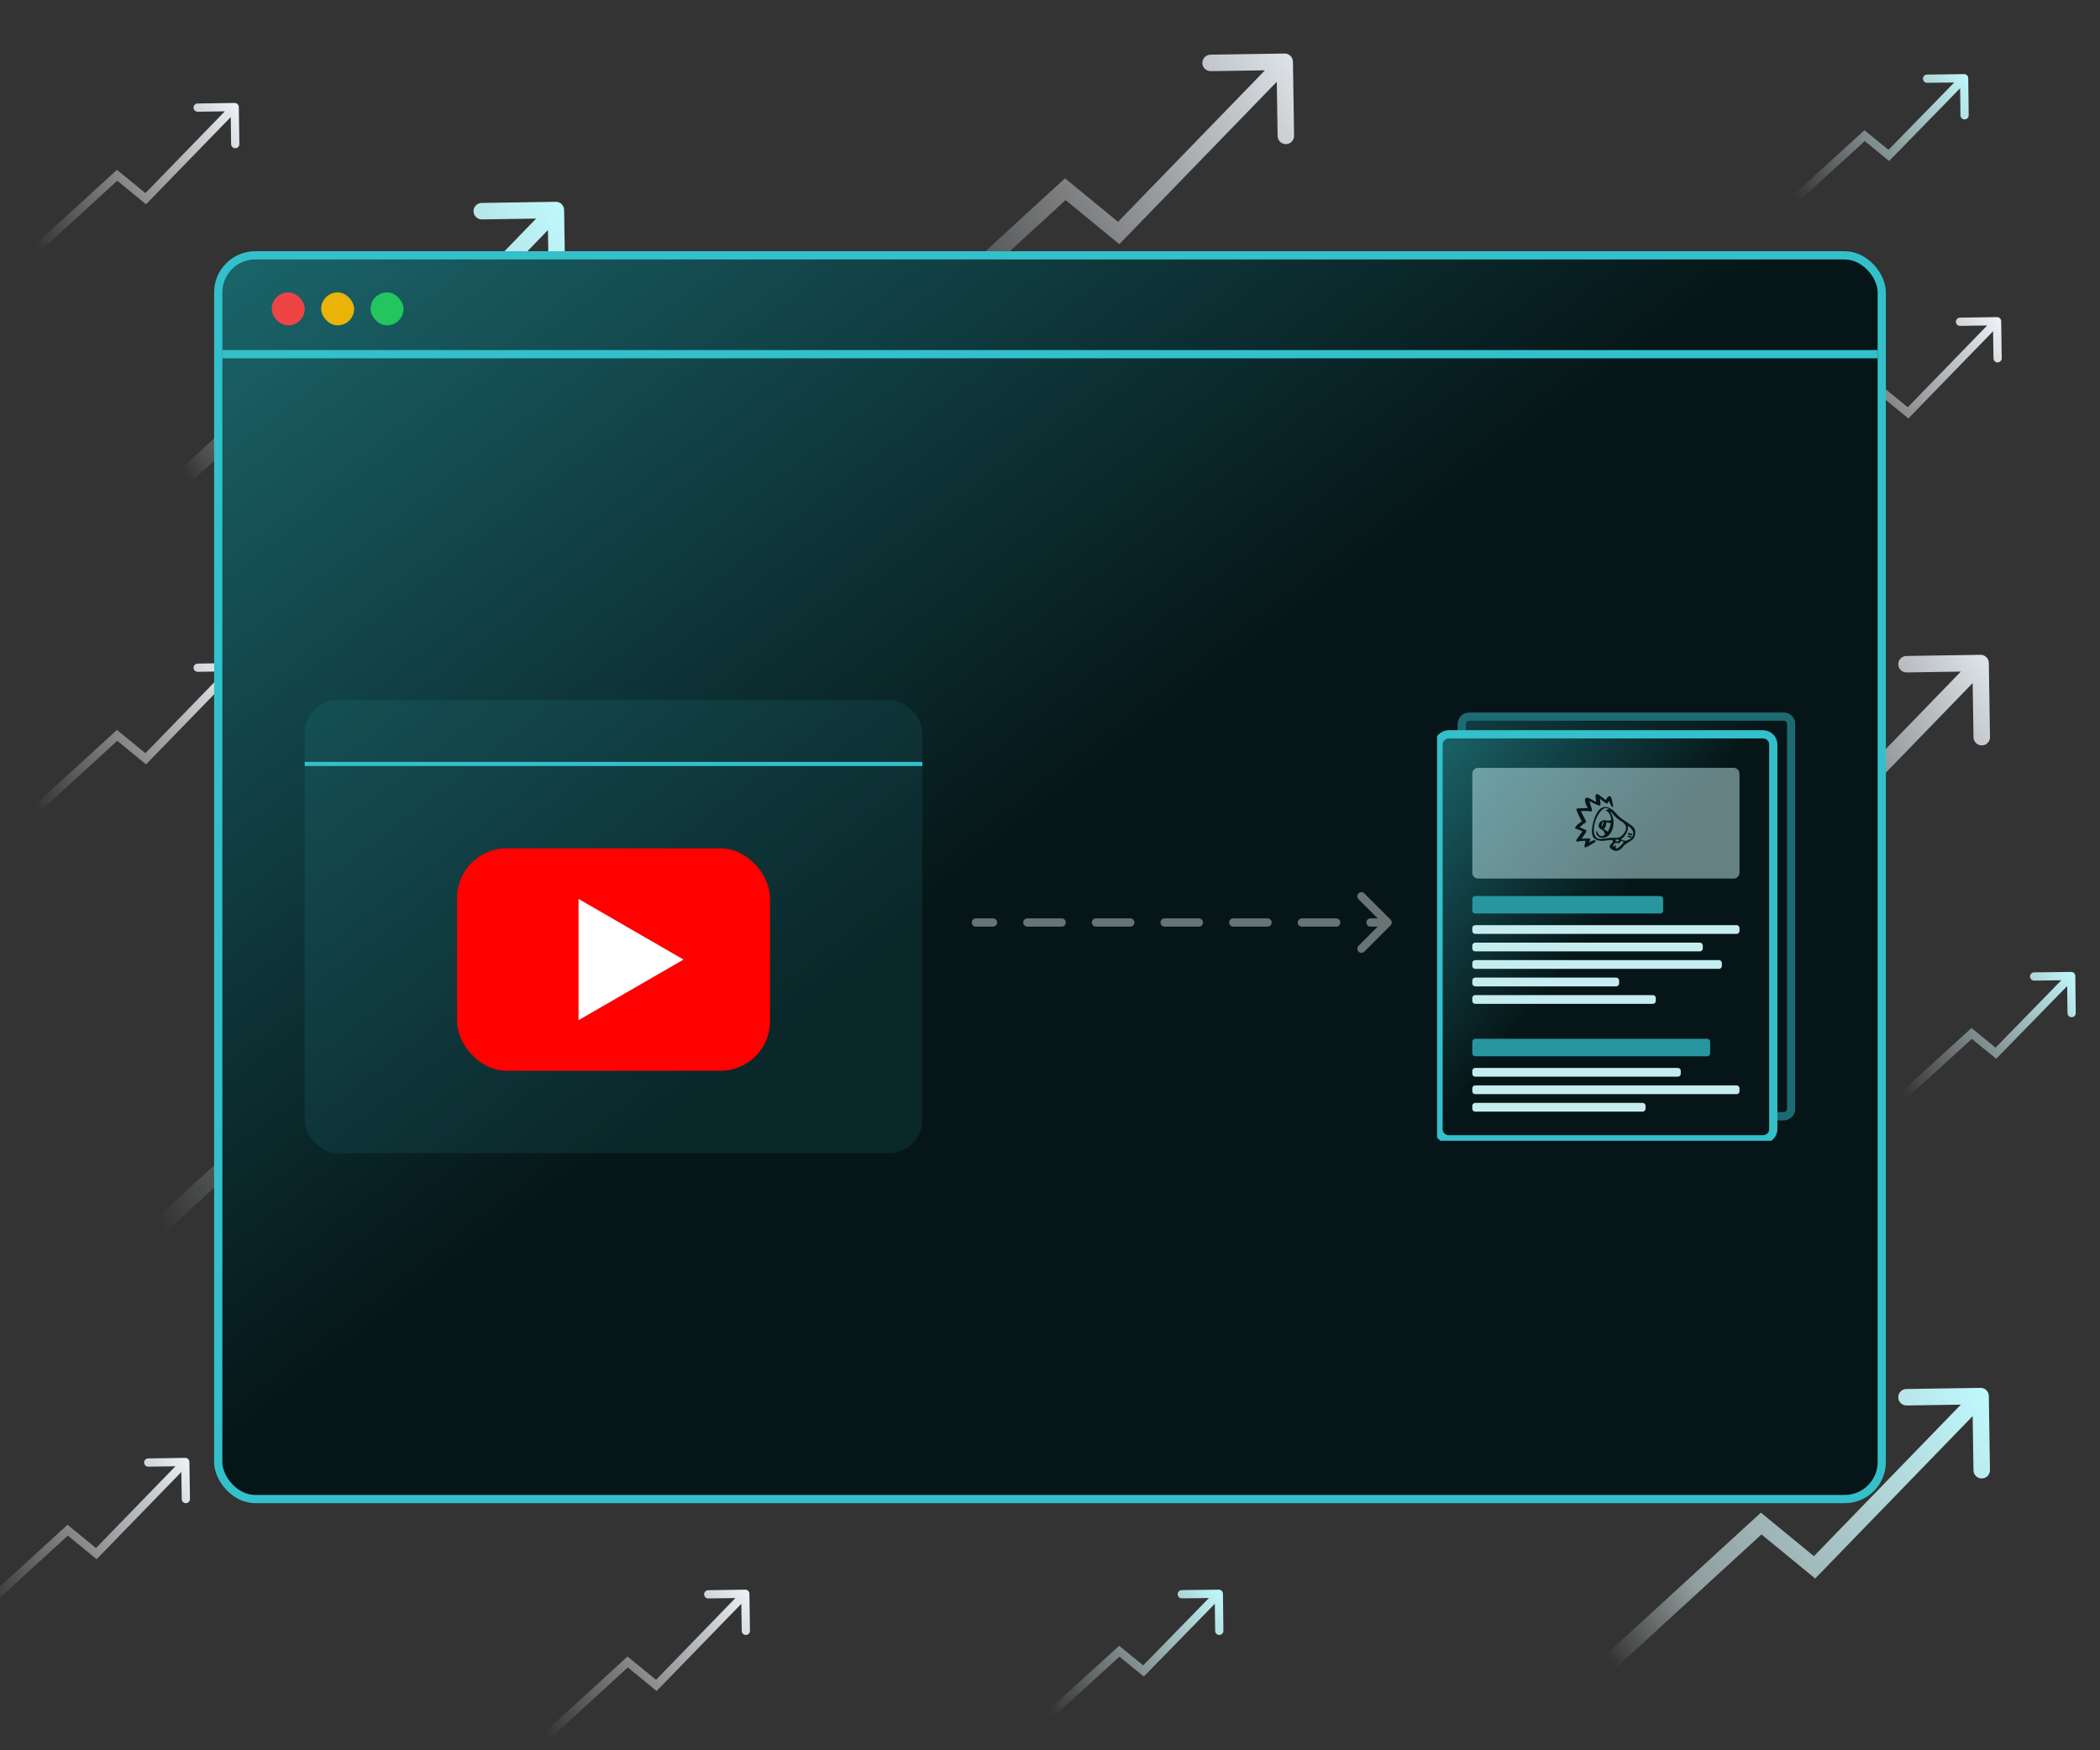 <svg width="510" height="425" viewBox="0 0 510 425" fill="none" xmlns="http://www.w3.org/2000/svg">
<rect x="0" y="0" width="510" height="425" fill="#333333" stroke="none"/>
<g clip-path="url(#clip0_589_14336)">
<path d="M28.434 178.56L29.068 177.787L28.398 177.238L27.759 177.823L28.434 178.56ZM35.384 184.253L34.75 185.027L35.461 185.609L36.101 184.95L35.384 184.253ZM58 161.985C57.992 161.433 57.538 160.992 56.986 161L47.986 161.131C47.434 161.139 46.993 161.593 47.001 162.145C47.009 162.697 47.463 163.139 48.016 163.131L56.015 163.014L56.131 171.014C56.139 171.566 56.593 172.007 57.145 171.999C57.697 171.991 58.139 171.537 58.13 170.985L58 161.985ZM5.675 200.738L29.109 179.298L27.759 177.823L4.325 199.262L5.675 200.738ZM27.801 179.334L34.75 185.027L36.017 183.479L29.068 177.787L27.801 179.334ZM36.101 184.95L57.717 162.697L56.283 161.303L34.666 183.556L36.101 184.95Z" fill="url(#paint0_linear_589_14336)"/>
<path d="M152.434 403.56L153.068 402.787L152.398 402.238L151.759 402.823L152.434 403.56ZM159.384 409.253L158.75 410.027L159.461 410.609L160.101 409.95L159.384 409.253ZM182 386.985C181.992 386.433 181.538 385.992 180.985 386L171.986 386.131C171.434 386.139 170.993 386.593 171.001 387.145C171.009 387.697 171.463 388.139 172.015 388.131L180.015 388.014L180.131 396.014C180.139 396.566 180.593 397.007 181.145 396.999C181.697 396.991 182.139 396.537 182.131 395.985L182 386.985ZM129.675 425.738L153.109 404.298L151.759 402.823L128.325 424.262L129.675 425.738ZM151.801 404.334L158.75 410.027L160.018 408.479L153.068 402.787L151.801 404.334ZM160.101 409.95L181.717 387.697L180.283 386.303L158.667 408.556L160.101 409.95Z" fill="url(#paint1_linear_589_14336)"/>
<path d="M319.434 336.56L320.068 335.787L319.398 335.238L318.759 335.823L319.434 336.56ZM326.384 342.253L325.75 343.027L326.461 343.609L327.101 342.95L326.384 342.253ZM349 319.985C348.992 319.433 348.538 318.992 347.985 319L338.986 319.131C338.434 319.139 337.993 319.593 338.001 320.145C338.009 320.697 338.463 321.139 339.015 321.131L347.015 321.014L347.131 329.014C347.139 329.566 347.593 330.007 348.145 329.999C348.697 329.991 349.139 329.537 349.131 328.985L349 319.985ZM296.675 358.738L320.109 337.298L318.759 335.823L295.325 357.262L296.675 358.738ZM318.801 337.334L325.75 343.027L327.018 341.479L320.068 335.787L318.801 337.334ZM327.101 342.95L348.717 320.697L347.283 319.303L325.667 341.556L327.101 342.95Z" fill="url(#paint2_linear_589_14336)"/>
<path d="M456.434 94.56L457.068 93.787L456.398 93.238L455.759 93.823L456.434 94.56ZM463.384 100.253L462.75 101.027L463.461 101.609L464.101 100.95L463.384 100.253ZM486 77.986C485.992 77.433 485.538 76.992 484.985 77L475.986 77.131C475.434 77.139 474.993 77.593 475.001 78.145C475.009 78.697 475.463 79.138 476.015 79.13L484.015 79.014L484.131 87.014C484.139 87.566 484.593 88.007 485.145 87.999C485.697 87.991 486.139 87.537 486.131 86.984L486 77.986ZM433.675 116.738L457.109 95.298L455.759 93.823L432.325 115.262L433.675 116.738ZM455.801 95.334L462.75 101.027L464.018 99.479L457.068 93.787L455.801 95.334ZM464.101 100.95L485.717 78.697L484.283 77.303L462.667 99.556L464.101 100.95Z" fill="url(#paint3_linear_589_14336)"/>
<path d="M28.434 42.56L29.068 41.787L28.398 41.238L27.759 41.822L28.434 42.56ZM35.384 48.253L34.75 49.026L35.461 49.609L36.101 48.95L35.384 48.253ZM58 25.985C57.992 25.433 57.538 24.992 56.986 25L47.986 25.131C47.434 25.139 46.993 25.593 47.001 26.145C47.009 26.697 47.463 27.139 48.016 27.131L56.015 27.014L56.131 35.014C56.139 35.566 56.593 36.007 57.145 35.999C57.697 35.991 58.139 35.537 58.13 34.984L58 25.985ZM5.675 64.738L29.109 43.298L27.759 41.822L4.325 63.262L5.675 64.738ZM27.801 43.334L34.75 49.026L36.017 47.479L29.068 41.787L27.801 43.334ZM36.101 48.95L57.717 26.697L56.283 25.303L34.666 47.556L36.101 48.95Z" fill="url(#paint4_linear_589_14336)"/>
<path d="M16.434 371.56L17.068 370.787L16.398 370.238L15.759 370.823L16.434 371.56ZM23.384 377.253L22.75 378.027L23.461 378.609L24.101 377.95L23.384 377.253ZM46 354.985C45.992 354.433 45.538 353.992 44.986 354L35.986 354.131C35.434 354.139 34.993 354.593 35.001 355.145C35.009 355.697 35.463 356.139 36.016 356.131L44.015 356.014L44.131 364.014C44.139 364.566 44.593 365.007 45.145 364.999C45.697 364.991 46.139 364.537 46.13 363.985L46 354.985ZM-6.325 393.738L17.109 372.298L15.759 370.823L-7.675 392.262L-6.325 393.738ZM15.801 372.334L22.75 378.027L24.017 376.479L17.068 370.787L15.801 372.334ZM24.101 377.95L45.717 355.697L44.283 354.303L22.666 376.556L24.101 377.95Z" fill="url(#paint5_linear_589_14336)"/>
<path d="M75.714 263.942L76.983 262.395L75.642 261.295L74.363 262.467L75.714 263.942ZM88.677 274.578L87.409 276.124L88.832 277.291L90.113 275.97L88.677 274.578ZM131 232.969C130.983 231.865 130.074 230.983 128.969 231L110.971 231.276C109.867 231.293 108.985 232.202 109.002 233.307C109.019 234.411 109.928 235.293 111.033 235.276L127.031 235.03L127.276 251.029C127.293 252.133 128.202 253.015 129.307 252.998C130.411 252.981 131.293 252.072 131.276 250.967L131 232.969ZM33.351 305.475L77.065 265.416L74.363 262.467L30.649 302.525L33.351 305.475ZM74.445 265.488L87.409 276.124L89.946 273.032L76.983 262.395L74.445 265.488ZM90.113 275.97L130.436 234.392L127.564 231.608L87.242 273.185L90.113 275.97Z" fill="url(#paint6_linear_589_14336)"/>
<path d="M452.829 32.946L453.461 32.17L452.793 31.626L452.156 32.206L452.829 32.946ZM458.709 37.739L458.078 38.514L458.786 39.092L459.425 38.438L458.709 37.739ZM478 18.988C477.993 18.436 477.54 17.993 476.988 18L467.989 18.109C467.436 18.116 466.994 18.569 467.001 19.121C467.007 19.673 467.461 20.116 468.013 20.109L476.012 20.012L476.109 28.012C476.116 28.564 476.569 29.006 477.121 28.999C477.673 28.993 478.116 28.54 478.109 27.987L478 18.988ZM433.673 51.739L453.502 33.685L452.156 32.206L432.327 50.261L433.673 51.739ZM452.197 33.721L458.078 38.514L459.341 36.964L453.461 32.17L452.197 33.721ZM459.425 38.438L477.716 19.698L476.284 18.302L457.994 37.041L459.425 38.438Z" fill="url(#paint7_linear_589_14336)"/>
<path d="M174.829 158.946L175.461 158.17L174.793 157.626L174.156 158.206L174.829 158.946ZM180.709 163.739L180.078 164.514L180.786 165.092L181.425 164.438L180.709 163.739ZM200 144.988C199.993 144.436 199.54 143.993 198.988 144L189.989 144.109C189.436 144.116 188.994 144.569 189.001 145.121C189.007 145.673 189.461 146.116 190.013 146.109L198.012 146.012L198.109 154.011C198.116 154.564 198.569 155.006 199.121 154.999C199.673 154.993 200.116 154.539 200.109 153.987L200 144.988ZM155.673 177.739L175.502 159.685L174.156 158.206L154.327 176.261L155.673 177.739ZM174.197 159.721L180.078 164.514L181.341 162.964L175.461 158.17L174.197 159.721ZM181.425 164.438L199.716 145.698L198.284 144.302L179.994 163.041L181.425 164.438Z" fill="url(#paint8_linear_589_14336)"/>
<path d="M218.829 294.946L219.461 294.17L218.793 293.626L218.156 294.206L218.829 294.946ZM224.709 299.739L224.078 300.514L224.786 301.092L225.425 300.438L224.709 299.739ZM244 280.988C243.993 280.436 243.54 279.993 242.988 280L233.989 280.109C233.436 280.116 232.994 280.569 233.001 281.121C233.007 281.673 233.461 282.116 234.013 282.109L242.012 282.012L242.109 290.011C242.116 290.564 242.569 291.006 243.121 290.999C243.673 290.993 244.116 290.539 244.109 289.987L244 280.988ZM199.673 313.739L219.502 295.685L218.156 294.206L198.327 312.261L199.673 313.739ZM218.197 295.721L224.078 300.514L225.341 298.964L219.461 294.17L218.197 295.721ZM225.425 300.438L243.716 281.698L242.284 280.302L223.994 299.041L225.425 300.438Z" fill="url(#paint9_linear_589_14336)"/>
<path d="M271.829 400.946L272.461 400.17L271.793 399.626L271.156 400.206L271.829 400.946ZM277.709 405.739L277.078 406.514L277.786 407.092L278.425 406.438L277.709 405.739ZM297 386.988C296.993 386.436 296.54 385.993 295.988 386L286.989 386.109C286.436 386.116 285.994 386.569 286.001 387.121C286.007 387.673 286.461 388.116 287.013 388.109L295.012 388.012L295.109 396.011C295.116 396.564 295.569 397.006 296.121 396.999C296.673 396.993 297.116 396.539 297.109 395.987L297 386.988ZM252.673 419.739L272.502 401.685L271.156 400.206L251.327 418.261L252.673 419.739ZM271.197 401.721L277.078 406.514L278.341 404.964L272.461 400.17L271.197 401.721ZM278.425 406.438L296.716 387.698L295.284 386.302L276.994 405.041L278.425 406.438Z" fill="url(#paint10_linear_589_14336)"/>
<path d="M478.829 250.946L479.461 250.17L478.793 249.626L478.156 250.206L478.829 250.946ZM484.709 255.739L484.078 256.514L484.786 257.092L485.425 256.438L484.709 255.739ZM504 236.988C503.993 236.436 503.54 235.993 502.988 236L493.989 236.109C493.436 236.116 492.994 236.569 493.001 237.121C493.007 237.673 493.461 238.116 494.013 238.109L502.012 238.012L502.109 246.011C502.116 246.564 502.569 247.006 503.121 246.999C503.673 246.993 504.116 246.539 504.109 245.987L504 236.988ZM459.673 269.739L479.502 251.685L478.156 250.206L458.327 268.261L459.673 269.739ZM478.197 251.721L484.078 256.514L485.341 254.964L479.461 250.17L478.197 251.721ZM485.425 256.438L503.716 237.698L502.284 236.302L483.994 255.041L485.425 256.438Z" fill="url(#paint11_linear_589_14336)"/>
<path d="M81.714 81.942L82.983 80.395L81.642 79.295L80.363 80.467L81.714 81.942ZM94.677 92.578L93.409 94.124L94.832 95.291L96.113 93.97L94.677 92.578ZM137 50.969C136.983 49.865 136.074 48.983 134.969 49L116.971 49.276C115.867 49.293 114.985 50.202 115.002 51.306C115.019 52.411 115.928 53.293 117.033 53.276L133.031 53.03L133.276 69.028C133.293 70.133 134.202 71.015 135.307 70.998C136.411 70.981 137.293 70.072 137.276 68.967L137 50.969ZM39.351 123.475L83.065 83.416L80.363 80.467L36.649 120.525L39.351 123.475ZM80.445 83.488L93.409 94.124L95.946 91.032L82.983 80.395L80.445 83.488ZM96.113 93.97L136.436 52.392L133.564 49.608L93.242 91.185L96.113 93.97Z" fill="url(#paint12_linear_589_14336)"/>
<path d="M427.714 369.942L428.983 368.395L427.642 367.295L426.363 368.467L427.714 369.942ZM440.678 380.578L439.409 382.124L440.832 383.291L442.113 381.97L440.678 380.578ZM483 338.969C482.983 337.865 482.074 336.983 480.969 337L462.971 337.276C461.867 337.293 460.985 338.202 461.002 339.307C461.019 340.411 461.928 341.293 463.033 341.276L479.031 341.03L479.276 357.029C479.293 358.133 480.202 359.015 481.307 358.998C482.411 358.981 483.293 358.072 483.276 356.967L483 338.969ZM385.351 411.475L429.065 371.416L426.363 368.467L382.649 408.525L385.351 411.475ZM426.445 371.488L439.409 382.124L441.946 379.032L428.983 368.395L426.445 371.488ZM442.113 381.97L482.436 340.392L479.564 337.608L439.242 379.185L442.113 381.97Z" fill="url(#paint13_linear_589_14336)"/>
<path d="M330.714 129.942L331.983 128.395L330.642 127.295L329.363 128.467L330.714 129.942ZM343.678 140.578L342.409 142.124L343.832 143.291L345.113 141.97L343.678 140.578ZM386 98.969C385.983 97.865 385.074 96.983 383.969 97L365.971 97.276C364.867 97.293 363.985 98.202 364.002 99.306C364.019 100.411 364.928 101.293 366.033 101.276L382.031 101.03L382.276 117.029C382.293 118.133 383.202 119.015 384.307 118.998C385.411 118.981 386.293 118.072 386.276 116.967L386 98.969ZM288.351 171.475L332.065 131.416L329.363 128.467L285.649 168.525L288.351 171.475ZM329.445 131.488L342.409 142.124L344.946 139.032L331.983 128.395L329.445 131.488ZM345.113 141.97L385.436 100.392L382.564 97.608L342.242 139.185L345.113 141.97Z" fill="url(#paint14_linear_589_14336)"/>
<path d="M258.714 45.942L259.983 44.395L258.642 43.295L257.363 44.467L258.714 45.942ZM271.678 56.578L270.409 58.124L271.832 59.291L273.113 57.97L271.678 56.578ZM314 14.969C313.983 13.865 313.074 12.983 311.969 13L293.971 13.276C292.867 13.293 291.985 14.202 292.002 15.306C292.019 16.411 292.928 17.293 294.033 17.276L310.031 17.03L310.276 33.029C310.293 34.133 311.202 35.015 312.307 34.998C313.411 34.981 314.293 34.072 314.276 32.967L314 14.969ZM216.351 87.475L260.065 47.416L257.363 44.467L213.649 84.525L216.351 87.475ZM257.445 47.488L270.409 58.124L272.946 55.032L259.983 44.395L257.445 47.488ZM273.113 57.97L313.436 16.392L310.564 13.608L270.242 55.185L273.113 57.97Z" fill="url(#paint15_linear_589_14336)"/>
<path d="M441.997 183.661L443.266 182.116L441.924 181.014L440.645 182.187L441.997 183.661ZM451.486 191.451L450.217 192.997L451.64 194.166L452.922 192.843L451.486 191.451ZM483 160.969C482.983 159.864 482.073 158.983 480.969 159L462.971 159.281C461.867 159.299 460.985 160.208 461.002 161.312C461.02 162.417 461.929 163.298 463.033 163.281L479.031 163.031L479.281 179.029C479.299 180.133 480.208 181.015 481.312 180.998C482.417 180.98 483.298 180.071 483.281 178.967L483 160.969ZM411.352 214.474L443.349 185.136L440.645 182.187L408.648 211.526L411.352 214.474ZM440.728 185.207L450.217 192.997L452.755 189.906L443.266 182.116L440.728 185.207ZM452.922 192.843L482.436 162.392L479.564 159.608L450.049 190.059L452.922 192.843Z" fill="url(#paint16_linear_589_14336)"/>
<rect x="53" y="62" width="404" height="302" rx="9" fill="url(#paint17_linear_589_14336)"/>
<line x1="54" y1="86" x2="456" y2="86" stroke="#33C0CB" stroke-width="2"/>
<rect x="66" y="71" width="8" height="8" rx="4" fill="#EF4444"/>
<rect x="78" y="71" width="8" height="8" rx="4" fill="#EAB308"/>
<rect x="90" y="71" width="8" height="8" rx="4" fill="#22C55E"/>
<rect x="74" y="170" width="150" height="110" rx="8" fill="#33C0CB" fill-opacity="0.1"/>
<rect x="111" y="206" width="76" height="54" rx="12" fill="#FF0100"/>
<path d="M166 233L140.5 247.722L140.5 218.278L166 233Z" fill="white"/>
<line x1="74" y1="185.5" x2="224" y2="185.5" stroke="#33C0CB"/>
<g clip-path="url(#clip1_589_14336)">
<g opacity="0.5">
<path d="M356.844 174H433.147C434.178 174 435 174.827 435 175.83V269.218C435 270.221 434.178 271.048 433.147 271.048H356.844C355.814 271.048 354.992 270.221 354.992 269.218V175.83C354.992 174.827 355.814 174 356.844 174Z" fill="url(#paint18_linear_589_14336)" stroke="#33C0CB" stroke-width="2"/>
<path d="M364.619 183.551H379.733V198.531H364.619V183.551Z" fill="url(#paint19_linear_589_14336)" stroke="#33C0CB" stroke-width="2"/>
</g>
<path d="M428.156 178.306H351.852C350.474 178.306 349.356 179.415 349.356 180.782V274.17C349.356 275.538 350.474 276.646 351.852 276.646H428.156C429.534 276.646 430.652 275.538 430.652 274.17V180.782C430.652 179.415 429.534 178.306 428.156 178.306Z" fill="url(#paint20_linear_589_14336)"/>
<path d="M421.025 186.442H358.984C358.196 186.442 357.558 187.076 357.558 187.857V211.912C357.558 212.693 358.196 213.326 358.984 213.326H421.025C421.813 213.326 422.451 212.693 422.451 211.912V187.857C422.451 187.076 421.813 186.442 421.025 186.442Z" fill="#C5EDF0" fill-opacity="0.5"/>
<path d="M403.197 217.572H358.271C357.877 217.572 357.558 217.888 357.558 218.279V221.109C357.558 221.5 357.877 221.816 358.271 221.816H403.197C403.591 221.816 403.91 221.5 403.91 221.109V218.279C403.91 217.888 403.591 217.572 403.197 217.572Z" fill="#28969E"/>
<path d="M421.738 224.646H358.271C357.877 224.646 357.558 224.963 357.558 225.354V226.061C357.558 226.452 357.877 226.769 358.271 226.769H421.738C422.132 226.769 422.451 226.452 422.451 226.061V225.354C422.451 224.963 422.132 224.646 421.738 224.646Z" fill="#C5EDF0"/>
<path d="M412.824 228.891H358.271C357.877 228.891 357.558 229.208 357.558 229.599V230.306C357.558 230.697 357.877 231.014 358.271 231.014H412.824C413.218 231.014 413.537 230.697 413.537 230.306V229.599C413.537 229.208 413.218 228.891 412.824 228.891Z" fill="#C5EDF0"/>
<path d="M417.459 233.136H358.271C357.877 233.136 357.558 233.453 357.558 233.843V234.551C357.558 234.942 357.877 235.258 358.271 235.258H417.459C417.853 235.258 418.172 234.942 418.172 234.551V233.843C418.172 233.453 417.853 233.136 417.459 233.136Z" fill="#C5EDF0"/>
<path d="M392.5 237.381H358.271C357.877 237.381 357.558 237.698 357.558 238.088V238.796C357.558 239.187 357.877 239.503 358.271 239.503H392.5C392.894 239.503 393.213 239.187 393.213 238.796V238.088C393.213 237.698 392.894 237.381 392.5 237.381Z" fill="#C5EDF0"/>
<path d="M401.414 241.626H358.271C357.877 241.626 357.558 241.943 357.558 242.333V243.041C357.558 243.432 357.877 243.748 358.271 243.748H401.414C401.808 243.748 402.127 243.432 402.127 243.041V242.333C402.127 241.943 401.808 241.626 401.414 241.626Z" fill="#C5EDF0"/>
<path d="M414.607 252.238H358.271C357.877 252.238 357.558 252.555 357.558 252.946V255.775C357.558 256.166 357.877 256.483 358.271 256.483H414.607C415.001 256.483 415.32 256.166 415.32 255.775V252.946C415.32 252.555 415.001 252.238 414.607 252.238Z" fill="#28969E"/>
<path d="M407.476 259.313H358.271C357.877 259.313 357.558 259.63 357.558 260.02V260.728C357.558 261.119 357.877 261.435 358.271 261.435H407.476C407.869 261.435 408.189 261.119 408.189 260.728V260.02C408.189 259.63 407.869 259.313 407.476 259.313Z" fill="#C5EDF0"/>
<path d="M421.738 263.558H358.271C357.877 263.558 357.558 263.875 357.558 264.265V264.973C357.558 265.364 357.877 265.68 358.271 265.68H421.738C422.132 265.68 422.451 265.364 422.451 264.973V264.265C422.451 263.875 422.132 263.558 421.738 263.558Z" fill="#C5EDF0"/>
<path d="M398.918 267.803H358.271C357.877 267.803 357.558 268.119 357.558 268.51V269.218C357.558 269.608 357.877 269.925 358.271 269.925H398.918C399.312 269.925 399.631 269.608 399.631 269.218V268.51C399.631 268.119 399.312 267.803 398.918 267.803Z" fill="#C5EDF0"/>
<path d="M395.735 202.721C394.936 202.409 395.188 202.102 396.017 202.378C396.472 202.529 396.508 202.565 396.404 202.728C396.306 202.884 396.152 202.884 395.735 202.721Z" fill="#061618"/>
<path d="M395.956 203.004C396.294 203.125 396.355 203.197 396.202 203.311C396.042 203.432 395.716 203.39 395.416 203.215C394.992 202.962 395.403 202.806 395.956 203.004Z" fill="#061618"/>
<path d="M383.814 199.682C384.134 199.454 384.195 199.345 384.066 199.267C383.986 199.219 383.464 198.16 383.102 197.317C382.641 196.246 382.605 196.276 384.355 196.246L385.601 196.222L385.485 195.999C384.478 194.062 384.846 193.177 386.314 194.013C386.682 194.224 387.131 194.477 387.309 194.567C387.689 194.772 387.677 194.826 387.524 193.809C387.382 192.864 387.665 192.575 388.31 193.002C388.426 193.081 388.838 193.394 389.219 193.694C390.029 194.338 389.962 194.314 390.134 193.989C390.484 193.345 391.006 193.117 391.221 193.52C391.497 194.038 391.859 195.921 391.694 195.975C391.497 196.042 391.049 195.343 390.797 194.579C390.754 194.459 390.502 194.724 390.422 194.97C390.324 195.277 390.17 195.211 389.206 194.459C388.844 194.17 388.531 193.941 388.525 193.941C388.512 193.941 388.543 194.14 388.592 194.375C388.912 195.975 388.543 195.789 387.106 195.085C385.81 194.447 385.933 194.429 386.197 195.235L386.529 196.258C386.744 196.92 386.529 197.203 385.982 196.98C385.737 196.878 383.943 196.914 383.943 197.016C383.943 197.041 384.115 197.371 384.318 197.745C384.852 198.713 384.938 199.002 385.104 199.219C385.264 199.418 385.141 199.827 384.889 199.875C384.625 199.923 384.275 200.284 383.612 200.904C385.577 201.662 385.62 201.554 384.588 202.938C384.3 203.329 384.066 203.654 384.078 203.666C384.091 203.672 384.502 203.654 385 203.618C386.259 203.528 386.369 203.594 386.062 204.208C385.872 204.587 385.878 204.587 386.338 204.322C387.297 203.763 388.034 204.07 387.112 204.647C384.889 206.049 384.607 206.086 384.889 204.954C385.098 204.136 385.092 204.124 384.846 204.154C384.508 204.196 383.563 204.22 383.299 204.31C382.488 204.593 382.641 204.003 383.735 202.673C384.048 202.288 384.306 201.951 384.306 201.921C384.306 201.849 382.973 201.259 382.697 201.211C382.482 201.175 382.463 201.018 382.617 200.784C382.801 200.501 383.213 200.11 383.814 199.682Z" fill="#061618"/>
<path d="M391.11 203.979C389.796 204.039 388.672 204.497 387.376 203.733C385.774 202.794 387.039 198.419 388.058 197.016C388.733 196.09 389.673 195.59 390.871 196.21C391.596 196.583 391.743 196.703 392.646 197.684C393.076 198.148 393.567 198.623 393.739 198.732C393.911 198.846 394.12 198.984 394.206 199.038C396.263 200.429 396.723 200.784 396.889 201.121C397.344 202.041 397.153 203.227 396.441 203.877C396.25 204.051 394.703 205.068 394.629 205.068C394.605 205.068 394.482 205.207 394.359 205.375C393.444 206.627 392.4 206.934 391.423 206.248C390.723 205.761 390.754 205.369 391.546 204.623L391.792 204.394L391.54 203.949L391.11 203.979ZM396.607 201.987C396.38 201.229 395.243 200.14 395.342 200.772C395.464 201.56 394.758 202.992 393.985 203.54L393.665 203.769L393.892 203.919C395.047 204.713 397 203.317 396.607 201.987ZM391.755 205.52C391.933 205.652 392.093 205.399 392.093 205.399C392.357 205.141 392.602 205.243 392.419 205.508C392.289 205.688 392.222 205.682 392.406 205.875C392.67 206.146 392.787 206.098 393.419 205.508C394.414 204.575 394.475 204.437 393.991 204.244C393.751 204.148 393.745 204.1 393.598 204.358C393.333 204.822 393.014 204.744 392.375 204.671C392.289 204.659 392.21 204.695 392.154 204.756L391.982 204.96C391.847 205.087 391.62 205.418 391.755 205.52ZM392.381 203.871C392.16 204.033 392.596 204.358 392.787 204.358C392.916 204.358 393.223 204.142 393.223 204.051C393.223 203.931 392.535 203.757 392.381 203.871ZM393.837 202.956C395.225 201.728 395.25 200.332 393.898 199.526C393.075 199.032 392.357 198.449 391.841 197.853C391.651 197.636 391.423 197.293 391.295 197.191C391.092 197.022 391.061 197.173 391.166 197.341C392.443 199.333 391.743 201.71 390.828 202.691C389.63 203.973 387.647 203.498 387.647 202.059C387.647 201.734 387.788 201.668 387.892 201.957C388.568 203.889 389.79 202.637 389.796 202.637C389.643 202.12 389.569 201.692 388.826 201.343C387.506 200.73 388.642 198.768 390.054 199.219C390.631 199.406 391.276 199.111 391.331 199.05C391.331 199.044 391.202 197.498 390.146 196.872C389.845 196.691 390.072 196.451 390.423 196.619C390.656 196.734 390.754 196.595 390.662 196.493C390.41 196.216 389.986 196.138 389.71 196.252C387.284 197.251 385.725 203.769 388.672 203.714C389.065 203.708 389.894 203.588 391.11 203.45C392.246 203.329 392.989 203.708 393.837 202.956ZM391.196 199.953C391.196 199.875 391.122 199.839 390.84 199.809C390.644 199.785 390.447 199.743 390.398 199.718C390.164 199.586 390.109 199.652 390.072 200.092C390.03 200.585 389.851 200.994 389.63 201.109C389.544 201.151 389.477 201.211 389.477 201.235C389.477 201.283 390.392 201.945 390.465 201.945C390.582 201.951 391.196 200.272 391.196 199.953ZM389.213 199.622C389.12 199.761 388.924 200.465 388.924 200.657C388.924 200.826 389.059 200.669 389.237 200.296C389.495 199.773 389.47 199.237 389.213 199.622Z" fill="#061618"/>
<path d="M428.156 178.306H351.852C350.474 178.306 349.356 179.415 349.356 180.782V274.17C349.356 275.538 350.474 276.646 351.852 276.646H428.156C429.534 276.646 430.652 275.538 430.652 274.17V180.782C430.652 179.415 429.534 178.306 428.156 178.306Z" stroke="#33C0CB" stroke-width="2"/>
</g>
<path opacity="0.4" d="M237 223C236.448 223 236 223.448 236 224C236 224.552 236.448 225 237 225V223ZM337.707 224.707C338.098 224.317 338.098 223.683 337.707 223.293L331.343 216.929C330.953 216.538 330.319 216.538 329.929 216.929C329.538 217.319 329.538 217.953 329.929 218.343L335.586 224L329.929 229.657C329.538 230.047 329.538 230.681 329.929 231.071C330.319 231.462 330.953 231.462 331.343 231.071L337.707 224.707ZM241.167 225C241.719 225 242.167 224.552 242.167 224C242.167 223.448 241.719 223 241.167 223V225ZM249.5 223C248.948 223 248.5 223.448 248.5 224C248.5 224.552 248.948 225 249.5 225V223ZM257.833 225C258.386 225 258.833 224.552 258.833 224C258.833 223.448 258.386 223 257.833 223V225ZM266.167 223C265.614 223 265.167 223.448 265.167 224C265.167 224.552 265.614 225 266.167 225V223ZM274.5 225C275.052 225 275.5 224.552 275.5 224C275.5 223.448 275.052 223 274.5 223V225ZM282.833 223C282.281 223 281.833 223.448 281.833 224C281.833 224.552 282.281 225 282.833 225V223ZM291.167 225C291.719 225 292.167 224.552 292.167 224C292.167 223.448 291.719 223 291.167 223V225ZM299.5 223C298.948 223 298.5 223.448 298.5 224C298.5 224.552 298.948 225 299.5 225V223ZM307.833 225C308.386 225 308.833 224.552 308.833 224C308.833 223.448 308.386 223 307.833 223V225ZM316.167 223C315.614 223 315.167 223.448 315.167 224C315.167 224.552 315.614 225 316.167 225V223ZM324.5 225C325.052 225 325.5 224.552 325.5 224C325.5 223.448 325.052 223 324.5 223V225ZM332.833 223C332.281 223 331.833 223.448 331.833 224C331.833 224.552 332.281 225 332.833 225V223ZM237 225H241.167V223H237V225ZM249.5 225H257.833V223H249.5V225ZM266.167 225H274.5V223H266.167V225ZM282.833 225H291.167V223H282.833V225ZM299.5 225H307.833V223H299.5V225ZM316.167 225H324.5V223H316.167V225ZM332.833 225H337V223H332.833V225Z" fill="white"/>
<rect x="53" y="62" width="404" height="302" rx="9" stroke="#33C0CB" stroke-width="2"/>
</g>
<defs>
<linearGradient id="paint0_linear_589_14336" x1="58.679" y1="160.922" x2="7.187" y2="194.091" gradientUnits="userSpaceOnUse">
<stop stop-color="#F1F5F9"/>
<stop offset="1" stop-color="#F1F5F9" stop-opacity="0"/>
</linearGradient>
<linearGradient id="paint1_linear_589_14336" x1="182.679" y1="385.922" x2="131.187" y2="419.091" gradientUnits="userSpaceOnUse">
<stop stop-color="#F1F5F9"/>
<stop offset="1" stop-color="#F1F5F9" stop-opacity="0"/>
</linearGradient>
<linearGradient id="paint2_linear_589_14336" x1="349.679" y1="318.922" x2="298.187" y2="352.091" gradientUnits="userSpaceOnUse">
<stop stop-color="#F1F5F9"/>
<stop offset="1" stop-color="#F1F5F9" stop-opacity="0"/>
</linearGradient>
<linearGradient id="paint3_linear_589_14336" x1="486.679" y1="76.922" x2="435.187" y2="110.091" gradientUnits="userSpaceOnUse">
<stop stop-color="#F1F5F9"/>
<stop offset="1" stop-color="#F1F5F9" stop-opacity="0"/>
</linearGradient>
<linearGradient id="paint4_linear_589_14336" x1="58.679" y1="24.922" x2="7.187" y2="58.091" gradientUnits="userSpaceOnUse">
<stop stop-color="#F1F5F9"/>
<stop offset="1" stop-color="#F1F5F9" stop-opacity="0"/>
</linearGradient>
<linearGradient id="paint5_linear_589_14336" x1="46.679" y1="353.922" x2="-4.813" y2="387.091" gradientUnits="userSpaceOnUse">
<stop stop-color="#F1F5F9"/>
<stop offset="1" stop-color="#F1F5F9" stop-opacity="0"/>
</linearGradient>
<linearGradient id="paint6_linear_589_14336" x1="132.131" y1="230.985" x2="35.987" y2="292.817" gradientUnits="userSpaceOnUse">
<stop stop-color="#C0FBFF"/>
<stop offset="1" stop-color="#F9FFFF" stop-opacity="0"/>
</linearGradient>
<linearGradient id="paint7_linear_589_14336" x1="478.42" y1="18.092" x2="434.973" y2="46.214" gradientUnits="userSpaceOnUse">
<stop stop-color="#C0FBFF"/>
<stop offset="1" stop-color="#F9FFFF" stop-opacity="0"/>
</linearGradient>
<linearGradient id="paint8_linear_589_14336" x1="200.42" y1="144.092" x2="156.973" y2="172.214" gradientUnits="userSpaceOnUse">
<stop stop-color="#C0FBFF"/>
<stop offset="1" stop-color="#F9FFFF" stop-opacity="0"/>
</linearGradient>
<linearGradient id="paint9_linear_589_14336" x1="244.42" y1="280.092" x2="200.973" y2="308.214" gradientUnits="userSpaceOnUse">
<stop stop-color="#C0FBFF"/>
<stop offset="1" stop-color="#F9FFFF" stop-opacity="0"/>
</linearGradient>
<linearGradient id="paint10_linear_589_14336" x1="297.42" y1="386.092" x2="253.973" y2="414.214" gradientUnits="userSpaceOnUse">
<stop stop-color="#C0FBFF"/>
<stop offset="1" stop-color="#F9FFFF" stop-opacity="0"/>
</linearGradient>
<linearGradient id="paint11_linear_589_14336" x1="504.42" y1="236.092" x2="460.973" y2="264.214" gradientUnits="userSpaceOnUse">
<stop stop-color="#C0FBFF"/>
<stop offset="1" stop-color="#F9FFFF" stop-opacity="0"/>
</linearGradient>
<linearGradient id="paint12_linear_589_14336" x1="138.131" y1="48.985" x2="41.987" y2="110.817" gradientUnits="userSpaceOnUse">
<stop stop-color="#C0FBFF"/>
<stop offset="0.76" stop-color="#E2FDFF" stop-opacity="0.53"/>
<stop offset="1" stop-color="#F9FFFF" stop-opacity="0"/>
</linearGradient>
<linearGradient id="paint13_linear_589_14336" x1="484.131" y1="336.985" x2="387.988" y2="398.817" gradientUnits="userSpaceOnUse">
<stop stop-color="#C0FBFF"/>
<stop offset="0.76" stop-color="#E2FDFF" stop-opacity="0.53"/>
<stop offset="1" stop-color="#F9FFFF" stop-opacity="0"/>
</linearGradient>
<linearGradient id="paint14_linear_589_14336" x1="387.131" y1="96.985" x2="290.988" y2="158.817" gradientUnits="userSpaceOnUse">
<stop stop-color="#C0FBFF"/>
<stop offset="0.76" stop-color="#E2FDFF" stop-opacity="0.53"/>
<stop offset="1" stop-color="#F9FFFF" stop-opacity="0"/>
</linearGradient>
<linearGradient id="paint15_linear_589_14336" x1="315.131" y1="12.985" x2="218.988" y2="74.817" gradientUnits="userSpaceOnUse">
<stop stop-color="#EFF5FB" stop-opacity="0.92"/>
<stop offset="1" stop-color="#F1F5F9" stop-opacity="0"/>
</linearGradient>
<linearGradient id="paint16_linear_589_14336" x1="483.292" y1="159.524" x2="412.894" y2="204.772" gradientUnits="userSpaceOnUse">
<stop stop-color="#EFF5FB" stop-opacity="0.92"/>
<stop offset="1" stop-color="#F1F5F9" stop-opacity="0"/>
</linearGradient>
<linearGradient id="paint17_linear_589_14336" x1="461.182" y1="363" x2="141.211" y2="-50.457" gradientUnits="userSpaceOnUse">
<stop offset="0.49" stop-color="#061618"/>
<stop offset="0.967" stop-color="#1C6B71"/>
</linearGradient>
<linearGradient id="paint18_linear_589_14336" x1="437.057" y1="272.048" x2="330.635" y2="187.079" gradientUnits="userSpaceOnUse">
<stop offset="0.49" stop-color="#061618"/>
<stop offset="0.967" stop-color="#1C6B71"/>
</linearGradient>
<linearGradient id="paint19_linear_589_14336" x1="380.954" y1="199.531" x2="362.253" y2="181.354" gradientUnits="userSpaceOnUse">
<stop offset="0.49" stop-color="#061618"/>
<stop offset="0.967" stop-color="#1C6B71"/>
</linearGradient>
<linearGradient id="paint20_linear_589_14336" x1="432.065" y1="277" x2="325.643" y2="192.031" gradientUnits="userSpaceOnUse">
<stop offset="0.49" stop-color="#061618"/>
<stop offset="0.967" stop-color="#1C6B71"/>
</linearGradient>
<clipPath id="clip0_589_14336">
<rect width="510" height="425" fill="white"/>
</clipPath>
<clipPath id="clip1_589_14336">
<rect width="87" height="104" fill="white" transform="translate(349 173)"/>
</clipPath>
</defs>
</svg>
